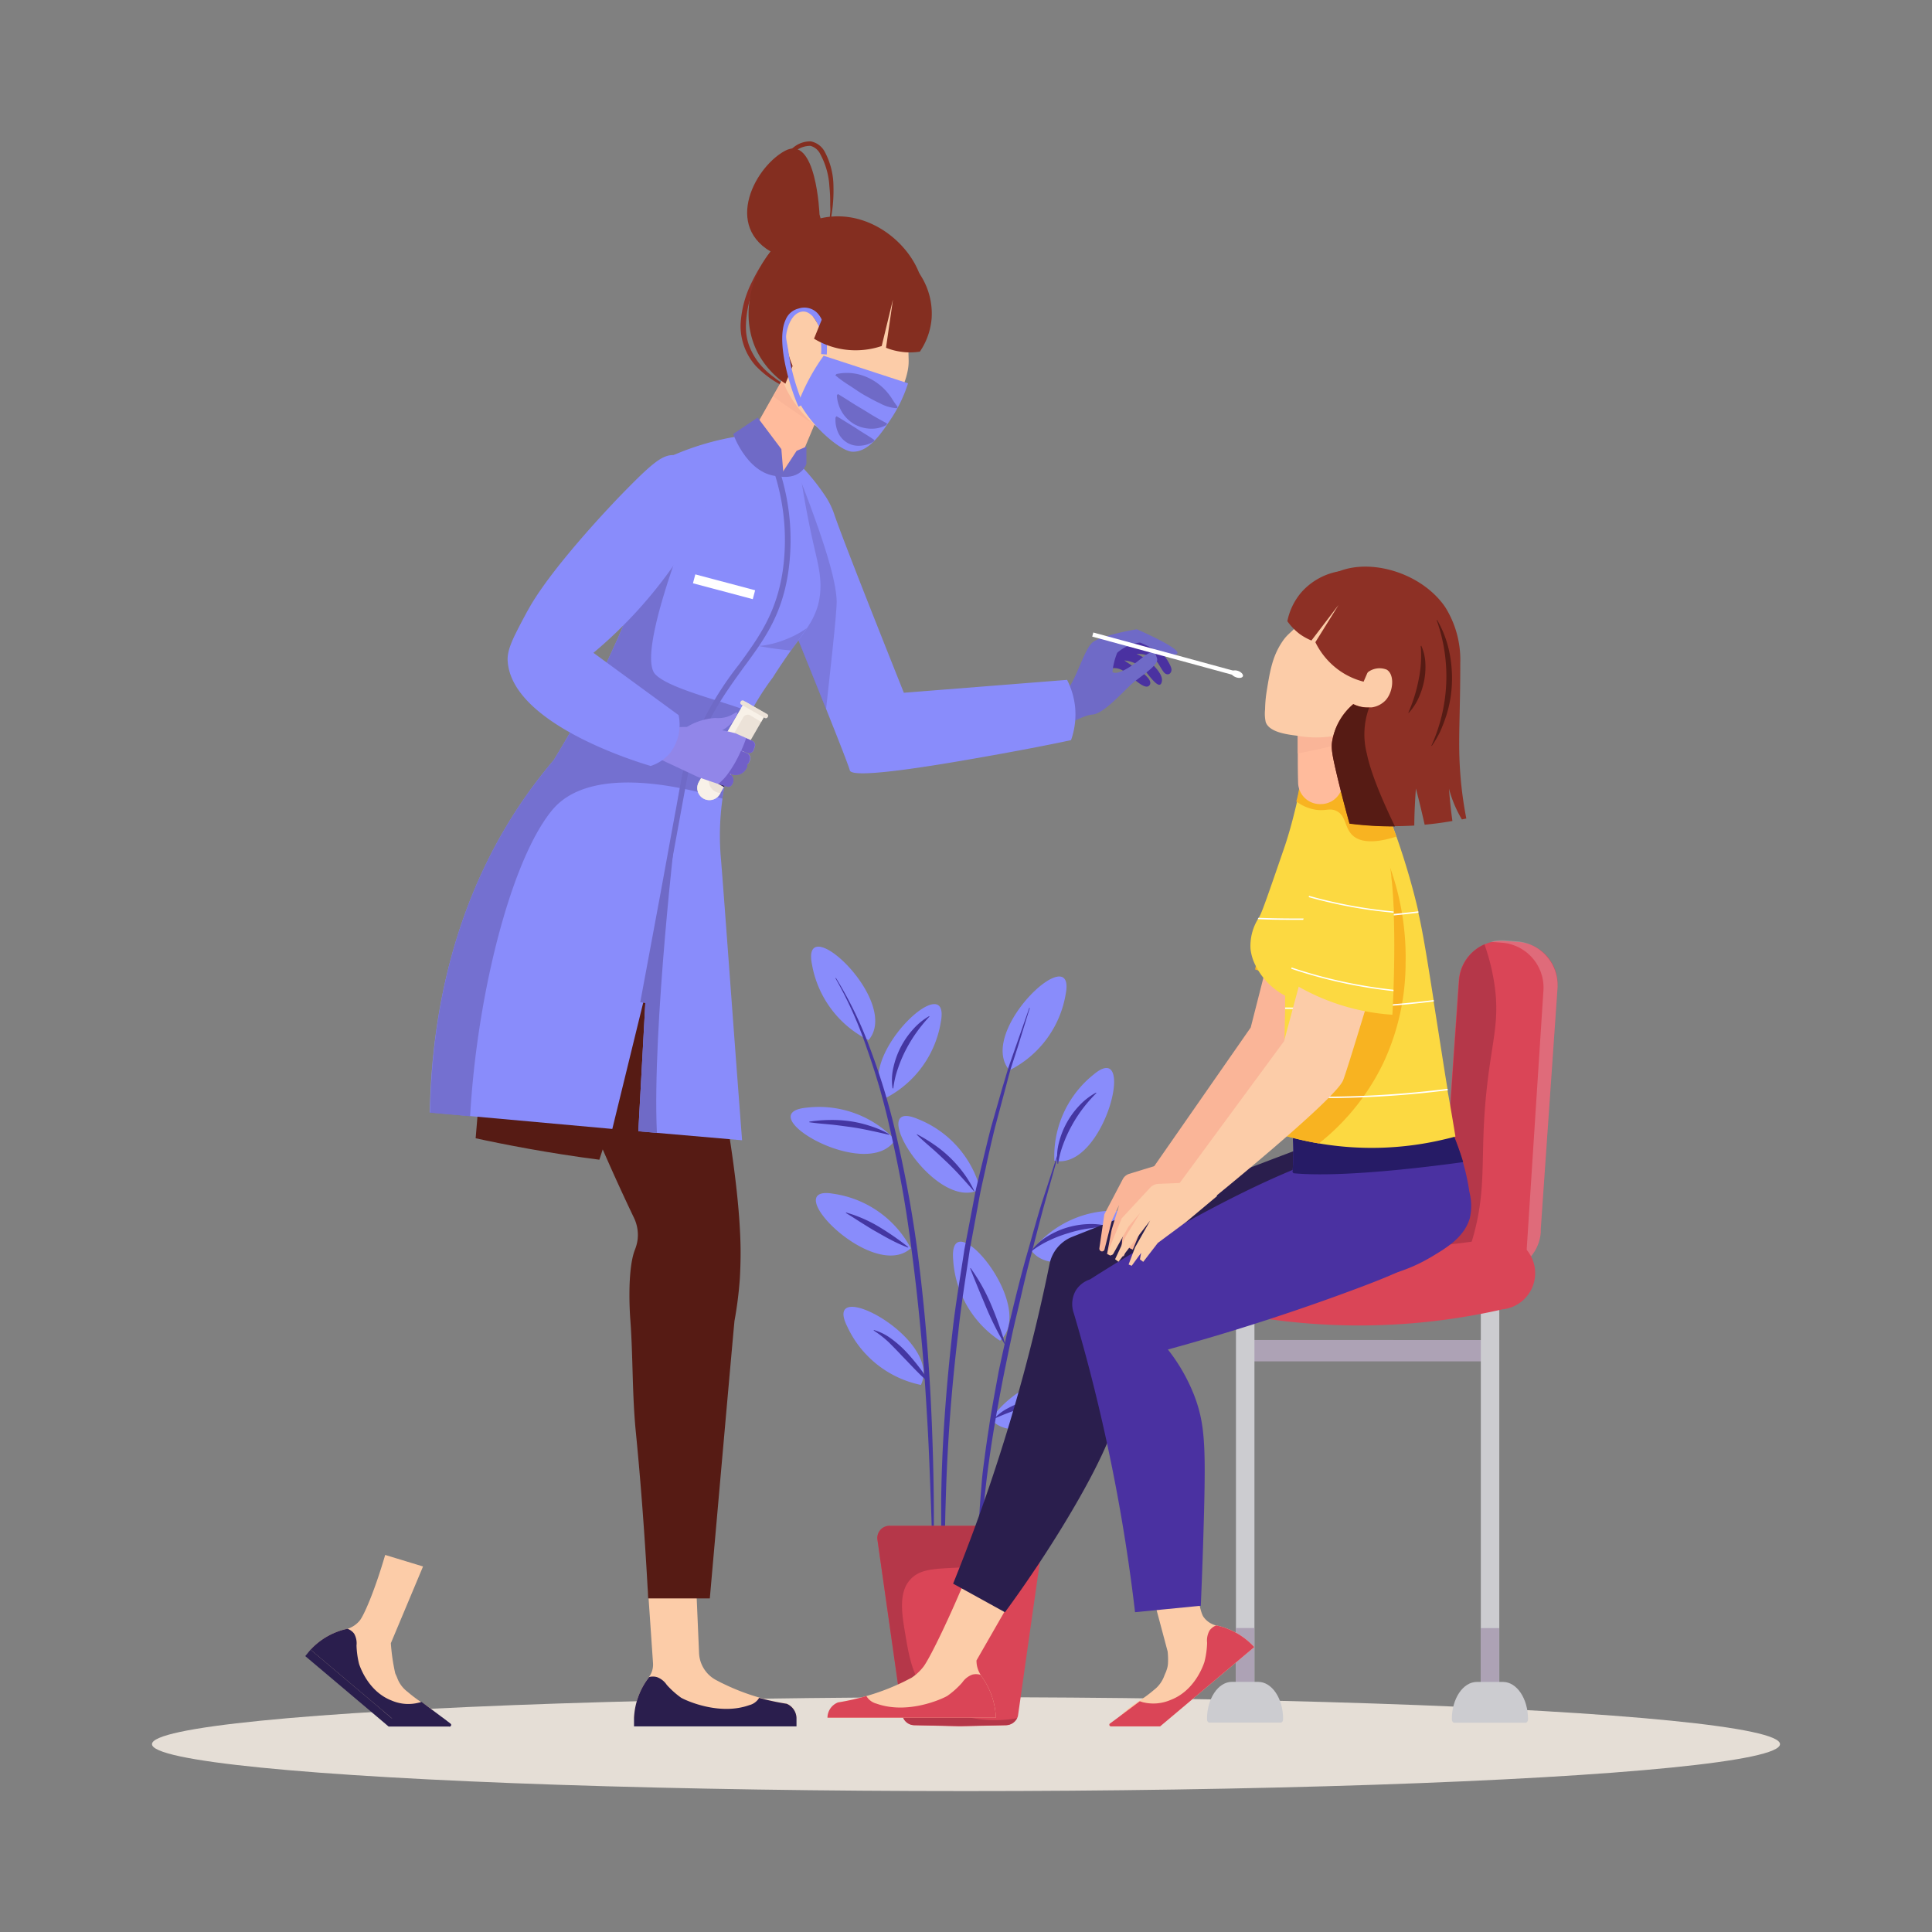 <svg xmlns="http://www.w3.org/2000/svg" data-name="Layer 1" viewBox="0 0 300 300" width="550"
    height="550">
    <rect x="0" y="0" width="300" height="300" fill="#808080" stroke="none"/>
    <defs>
        <clipPath id="a">
            <path fill="none"
                d="M131.34 104.88c-6.81 5.15-19.61-.3-28.59-12.18S92 67 98.83 61.87s19.62.3 28.6 12.18 10.73 25.68 3.91 30.83Z" />
        </clipPath>
        <clipPath id="b">
            <path fill="none"
                d="M75.75 260.7c-16.5-12.72-23.58-31.3-26.51-39-2.81-7.37-9.51-25.58-6.19-47.73 5.35-35.71 35.17-71.43 56.57-68.06 15.14 2.38 18.83 23.22 38 23.86 1.53.05 13.54.3 18.56-7.07 5.75-8.45-3.58-18.27.88-30.94 3.87-11 15.29-16.12 16.8-16.79 21.64-9.74 53.2 10.27 69.82 30.05 23.55 28 22.54 62 22.1 76.9-.52 17.75-1.21 40.87-16.79 60.11-19.67 24.27-50.27 26.58-96.35 30-34.03 2.62-56.99 3.97-76.89-11.33Z" />
        </clipPath>
        <clipPath id="c">
            <path fill="none" d="M128.49 266.72h26.15v1.35h-26.15z"
                transform="rotate(180 141.565 267.395)" />
        </clipPath>
        <clipPath id="d">
            <path fill="none"
                d="m172.31 267.6 1.07-.79a.21.21 0 0 1 .15-.05h8.17l13.06-11 .85 1-11.87 10-1.56 1.31h-9.71a.26.26 0 0 1-.16-.47Z" />
        </clipPath>
        <clipPath id="e">
            <path fill="none"
                d="M104.43 130c0 .37-.07.75-.11 1.12-.35 3.79-.8 7.23-1.26 10.26-.51 3.37-1 6.23-1.49 8.52-.71 3.59-1.51 6.93-2.44 10.4-1.44 5.36-3.21 11-5.54 18.2-.17.52-.34 1.06-.52 1.6-.73 2.28-1.53 4.72-2.38 7.35-1.15 3.57-3.23 10-5.54 16.33a303.57 303.57 0 0 1-21.93 46.85l-6.79-2.8c2.56-10.67 4-19 4.78-24.89.64-4.63 1.31-10.4 4.48-17.44 1.77-3.94 2.48-4.17 4.14-7.46 3.21-6.38 3.27-11.34 4-21.27.19-2.47.43-5.24.76-8.42.22-2.09.51-4.82.87-8.09.3-2.7.65-5.77 1-9.14a24.47 24.47 0 0 1-1.41-11.84c.62-4.54 2.68-9.59 5.32-11.25a17.51 17.51 0 0 1 5.17-2h.21c3.63-.66 9 1 10.61 1.48 3.79 1.08 6.56 1.98 8.07 2.49Z" />
        </clipPath>
    </defs>
    <g data-name="background 1" fill="#000000" class="color000 svgShape">
        <ellipse cx="150" cy="270.83" fill="#e5ded6" rx="126.4" ry="7.29"
            class="colore5ded6 svgShape" />
        <path fill="#898cfb"
            d="M163.72 180.23a16.23 16.23 0 0 1 6.05-13.34c6.91-5.89 1.72 14.97-6.05 13.34ZM160.19 194.25a16.23 16.23 0 0 1 13.23-6.25c9.05 0-8.36 12.52-13.23 6.25ZM155.29 208.19a16.22 16.22 0 0 1-7.29-12.72c-.66-9.03 13.17 7.38 7.29 12.72ZM153.87 220.37a16.2 16.2 0 0 1 12.94-6.85c9.04-.4-7.81 12.89-12.94 6.85ZM143 215.05a16.19 16.19 0 0 1-11.46-9.11c-4.03-8.13 14.89 1.97 11.46 9.11ZM152.22 184.66a16.21 16.21 0 0 0-9.75-10.92c-8.34-3.52 2.82 14.8 9.75 10.92ZM139 177a16.23 16.23 0 0 0-13.77-5c-9.04.86 9.47 11.7 13.77 5ZM137.47 170.53a16.23 16.23 0 0 0 8.62-11.83c1.68-8.9-13.88 5.88-8.62 11.83ZM141.43 193.83a16.2 16.2 0 0 0-12-8.46c-8.87-1.57 6.11 13.79 12 8.46ZM134.87 161.51a16.25 16.25 0 0 1-8.78-11.72c-1.8-8.87 13.91 5.69 8.78 11.72ZM156.75 166.19a16.22 16.22 0 0 0 8.72-11.77c1.76-8.88-13.92 5.77-8.72 11.77Z"
            class="color898cfb svgShape" />
        <path fill="#4436a2"
            d="M144.79 244.69c0-4-.11-7.92-.26-11.87s-.29-7.91-.52-11.86-.47-7.89-.82-11.83-.75-7.87-1.23-11.79-1-7.83-1.67-11.72-1.5-7.74-2.38-11.59a106.73 106.73 0 0 0-3.34-11.34 61.36 61.36 0 0 0-4.84-10.79l.07-.05a60.59 60.59 0 0 1 5.2 10.68 104.16 104.16 0 0 1 3.58 11.33 186.92 186.92 0 0 1 4.25 23.38c.94 7.87 1.54 15.77 1.86 23.69s.43 15.84.19 23.76ZM147.3 258.62c-.49-4.29-.77-8.6-1-12.92q-.1-3.24-.15-6.48v-6.48c.11-8.65.77-17.29 1.74-25.88.47-4.3 1.22-8.56 1.86-12.84l1.22-6.37c.21-1.06.39-2.13.62-3.19l.76-3.15c.52-2.1 1-4.21 1.55-6.3l1.78-6.23c.32-1 .61-2.08.94-3.1l1.07-3.06 2.14-6.12h.08l-1.91 6.2-1 3.08c-.31 1-.57 2.08-.85 3.12l-1.67 6.25c-.51 2.1-1 4.21-1.44 6.31l-.7 3.15c-.22 1.06-.4 2.12-.6 3.18l-1.17 6.36c-.62 4.27-1.34 8.52-1.78 12.81q-1.56 12.85-1.93 25.8a239.77 239.77 0 0 0 .52 25.85ZM152.72 248.46c-1.22-5.87-.81-11.93-.31-17.85.1-1.49.31-3 .5-4.45s.41-2.95.64-4.43c.43-2.95 1-5.88 1.53-8.81 1.25-5.83 2.58-11.64 4.16-17.38.83-2.86 1.6-5.73 2.47-8.58l2.77-8.49h.08l-2.4 8.58c-.79 2.87-1.5 5.75-2.26 8.63s-1.38 5.78-2.08 8.67-1.27 5.8-1.87 8.71c-1.16 5.83-2.17 11.69-2.86 17.59-.33 3-.61 5.92-.7 8.89a42.39 42.39 0 0 0 .41 8.87Z"
            class="color4436a2 svgShape" />
        <path fill="#da4557"
            d="m161.92 239.06-.43 3v.33l-.27 1.91-.6 4.21-1.3 9.12-.57 4.05-.66 4.61a1.56 1.56 0 0 1-.16.53 2 2 0 0 1-1.75 1.08l-7.08.15-7.08-.15a1.92 1.92 0 0 1-1.91-1.61l-3.87-27.25a1.9 1.9 0 0 1 2-2.09H160a1.89 1.89 0 0 1 1.92 2.11Z"
            class="colorda4557 svgShape" />
        <path fill="#b53749"
            d="m161.92 239.06-.43 3v.33c-5 .59-9.13.88-12.16 1-4.12.21-6.28.18-7.84 1.73-2 2-1.48 5.33-.92 8.62.67 4 1.28 7.59 4.61 10.35 5 4.12 11.8 2.89 12.75 2.7a2 2 0 0 1-1.75 1.08l-7.08.15-7.08-.15a1.92 1.92 0 0 1-1.91-1.61l-3.87-27.25a1.9 1.9 0 0 1 2-2.09H160a1.89 1.89 0 0 1 1.92 2.14Z"
            class="colorb53749 svgShape" />
        <path fill="#4436a2"
            d="M144.27 214.72c-1.59-1.36-2.89-2.84-4.26-4.23-.66-.72-1.35-1.4-2-2.06a16.62 16.62 0 0 0-2.33-1.82v-.09a8.4 8.4 0 0 1 2.71 1.35 16.74 16.74 0 0 1 2.28 2 32 32 0 0 1 3.7 4.8ZM154.51 220.14a7.72 7.72 0 0 1 2-1.47 12.16 12.16 0 0 1 2.23-.95 10.71 10.71 0 0 1 4.82-.47v.09a45.44 45.44 0 0 0-4.58 1.22 36.88 36.88 0 0 0-4.43 1.66ZM160.16 194.22a8.34 8.34 0 0 1 2.45-2.21 12.79 12.79 0 0 1 3-1.37 13.26 13.26 0 0 1 3.25-.56 10.35 10.35 0 0 1 3.27.34v.09a22.46 22.46 0 0 0-3.17.26 19.25 19.25 0 0 0-3.09.72 19.7 19.7 0 0 0-3 1.15 15 15 0 0 0-2.71 1.65ZM151.26 185c-.72-.83-1.41-1.6-2.11-2.37s-1.41-1.5-2.15-2.2-1.48-1.41-2.26-2.09-1.58-1.36-2.37-2.14v-.08a23.57 23.57 0 0 1 2.73 1.65 19.06 19.06 0 0 1 4.57 4.45 15.81 15.81 0 0 1 1.63 2.75ZM138 176.2c-1.07-.25-2.09-.48-3.1-.69s-2-.4-3-.53-2-.28-3.06-.38-2.07-.17-3.17-.34v-.09a22.48 22.48 0 0 1 3.18-.26 20 20 0 0 1 3.19.2 18.28 18.28 0 0 1 3.11.74 14.92 14.92 0 0 1 2.93 1.27ZM138.6 169a8.53 8.53 0 0 1 .14-3.3 13 13 0 0 1 3-5.82 10 10 0 0 1 2.53-2.09l.06.06a23.66 23.66 0 0 0-2 2.44 22.08 22.08 0 0 0-1.66 2.71 20.8 20.8 0 0 0-1.24 2.92 14.3 14.3 0 0 0-.72 3.09ZM164.21 180.7a8.53 8.53 0 0 1 .23-3.3 12.66 12.66 0 0 1 1.21-3.07 13.1 13.1 0 0 1 1.95-2.66 10.16 10.16 0 0 1 2.58-2l.07.06a22.59 22.59 0 0 0-2.1 2.39 21.38 21.38 0 0 0-1.73 2.67 20.24 20.24 0 0 0-1.32 2.88 14.76 14.76 0 0 0-.8 3.07ZM141 193.72a22.24 22.24 0 0 1-2.57-1.15c-.82-.41-1.6-.88-2.39-1.32s-1.55-.93-2.32-1.41-1.54-1-2.36-1.48v-.09a21.4 21.4 0 0 1 5.1 2.21 43.88 43.88 0 0 1 4.58 3.17ZM156 208.72a45.67 45.67 0 0 1-2.91-5.81c-.41-1-.84-2-1.23-2.95s-.82-2-1.21-3l.07-.05a29.29 29.29 0 0 1 3.18 5.68 55.32 55.32 0 0 1 2.19 6.14Z"
            class="color4436a2 svgShape" />
    </g>
    <g data-name="woman and doctor" fill="#000000" class="color000 svgShape">
        <path fill="#ada2b5"
            d="M231.53 208.08v3.31h-39.19c-.19 0-.34-.1-.34-.21v-2.9c0-.11.15-.21.34-.21Z"
            class="colorada2b5 svgShape" />
        <path fill="#ccccd0"
            d="M194.79 200.64v65.14c0 .31-.12.55-.26.55h-2.35c-.15 0-.26-.24-.26-.55v-65.14c0-.3.11-.55.26-.55h2.35c.14 0 .26.25.26.55ZM232.81 200.65v65.15c0 .3-.12.54-.26.54h-2.35c-.15 0-.26-.24-.26-.55v-65.14c0-.3.11-.55.26-.55h2.35c.14 0 .26.25.26.55Z"
            class="colorccccd0 svgShape" />
        <path fill="#ada2b5" d="M191.9 252.8h2.87v10.21h-2.87zM229.92 252.81h2.87v10.21h-2.87z"
            class="colorada2b5 svgShape" />
        <path fill="#ccccd0"
            d="M195.37 261.16h-4.08c-2.13 0-3.87 2.59-3.87 5.78 0 .3.16.55.37.55h11.09c.2 0 .36-.24.36-.55.01-3.19-1.73-5.78-3.87-5.78ZM233.39 261.17h-4.07c-2.14 0-3.88 2.59-3.88 5.78 0 .3.16.55.37.55h11.09c.2 0 .37-.24.37-.55 0-3.19-1.74-5.78-3.88-5.78Z"
            class="colorccccd0 svgShape" />
        <path fill="#da4557"
            d="M241.86 153.09v.22l-2.61 37.54v.47a6.61 6.61 0 0 1-7 6.13l-2.25-.15a6.41 6.41 0 0 1-2.79-.84 6.57 6.57 0 0 1-3.34-6.21l2.64-38a6.59 6.59 0 0 1 4-5.6 7.18 7.18 0 0 1 .92-.33 6.79 6.79 0 0 1 2.17-.2l2.12.14a6.6 6.6 0 0 1 6.14 6.83Z"
            class="colorda4557 svgShape" />
        <path fill="#b53749"
            d="M230.51 146.64a33.46 33.46 0 0 1 1.45 5.61c1 5.94-.18 8.86-1 15.95-1.45 12.14.43 16.56-3.09 26.63-.25.71-.47 1.28-.6 1.63a6.57 6.57 0 0 1-3.34-6.21l2.64-38a6.59 6.59 0 0 1 3.94-5.61Z"
            class="colorb53749 svgShape" />
        <path fill="#f3f2f6"
            d="M241.86 153.09v.22l-2.61 37.54v.47a6.55 6.55 0 0 1-2.36 4.61 6.56 6.56 0 0 0 .11-.93l2.65-41a7 7 0 0 0-6.13-7.59l-2-.16a6 6 0 0 1 2.17-.22l2.12.16a6.88 6.88 0 0 1 6.05 6.9Z"
            opacity=".22" class="colorf3f2f6 svgShape" />
        <path fill="#fccca8"
            d="M128.49 266.72h26.15a11.57 11.57 0 0 0-1.35-5 11.38 11.38 0 0 0-1-1.58v-.06a4 4 0 0 1-.66-2.25l5.27-9.18-7.14-3.06c-2.95 7-5.48 12-6.32 13.15a7.61 7.61 0 0 1-1.91 1.79l-.88.45c-.26.14-.54.27-.82.4a35.28 35.28 0 0 1-9.72 2.94Z"
            class="colorfccca8 svgShape" />
        <path fill="#da4557"
            d="M128.49 266.72h26.15a11.57 11.57 0 00-1.35-5 11.38 11.38 0 00-1-1.58v-.06a2.39 2.39 0 00-1.3-.05 3.28 3.28 0 00-1.58 1.24 13.35 13.35 0 01-2.31 2.07c-.88.51-6.18 2.91-11 1.2a2.57 2.57 0 01-1.57-1.18 36.66 36.66 0 01-4.43 1 2.56 2.56 0 00-1.61 2.36zM233.2 192.09h-.07a129.21 129.21 0 01-22 1.93h-.18a128.3 128.3 0 01-22.21-1.94h-.07a5.64 5.64 0 000 11.22 101.44 101.44 0 0022.14 2.52h.18a100.65 100.65 0 0022.33-2.51 5.64 5.64 0 000-11.22z"
            class="colorda4557 svgShape" />
        <path fill="#2a1e4d"
            d="M205.8 176.89q-10.63 4-21.42 8.16-9 3.48-17.87 7a5.76 5.76 0 0 0-3.53 4.2c-1.13 5.57-2.49 11.37-4.11 17.36a284.82 284.82 0 0 1-10.87 32.3l8.05 4.44c3.85-5.25 6.81-9.84 8.91-13.27 7.81-12.77 8.83-17.82 9.18-20.41a33.41 33.41 0 0 0 0-9.18c1.49-.42 3.65-1 6.25-1.8 3.76-1.1 8.8-2.6 13.9-4.19 19.94-6.23 21.11-6.79 21.68-8.29 1.9-4.94-5.43-12.21-10.17-16.32Z"
            class="color2a1e4d svgShape" />
        <path fill="#fab598"
            d="m182.38 180.11 1.18 1.51.23.3-3.33 4.86-3.2 4-1.36 3.26-.55-.25v-.94l-.85 2.21-.5-.06.28-2.7 1.17-4.42-3 7.1-.55-.26.69-3.63a2.81 2.81 0 0 1 .08-.31l1.11-3.67-1.14 2.43-1.13 4.46a.4.4 0 0 1-.56.28.44.44 0 0 1-.24-.46l.77-5.26 2.84-5.41a1.72 1.72 0 0 1 1-.87l4.76-1.46 1.2-.37.43-.13Z"
            class="colorfab598 svgShape" />
        <path fill="#fab598"
            d="m201.21 132.08-7 27.47-15.44 22.19 4.21 2.31s18.52-15.79 19.56-18.69 8.31-28.75 8.31-28.75Z"
            class="colorfab598 svgShape" />
        <path fill="#f8b321"
            d="M200 132.53a128.08 128.08 0 0 0-5.11 18l14.67 5.11a82.93 82.93 0 0 0 3.62-21.12c0-2.25 0-5-1.86-7.07-1.51-1.72-4.1-2.84-6.31-2.16-2.41.71-3.59 3.25-5.01 7.24Z"
            class="colorf8b321 svgShape" />
        <path fill="#fccca8"
            d="M172.47 268.07h7.67l1.56-1.31 13.06-11a11.06 11.06 0 0 0-4.11-2.83 10.06 10.06 0 0 0-1.75-.53h-.07a3.42 3.42 0 0 1-1.9-1.26c-.66-.79-1.4-5.06-1.53-11l-8.17 1 4.08 15.3a11.51 11.51 0 0 1 .06 1.69 3.57 3.57 0 0 1-.25 1.27c0 .1-.18.42-.34.85a4.86 4.86 0 0 1-1.63 2.19 20.62 20.62 0 0 1-2.13 1.59 18 18 0 0 0-4.55 4.04Z"
            class="colorfccca8 svgShape" />
        <path fill="#da4557"
            d="M172.47 268.07h7.67l1.56-1.31 13.06-11a11.06 11.06 0 0 0-4.11-2.83 10.06 10.06 0 0 0-1.75-.53h-.07a2.39 2.39 0 0 0-1 .77 3.12 3.12 0 0 0-.39 1.91 13.45 13.45 0 0 1-.42 3c-.22.66-1.57 4.49-5.26 5.89a6.75 6.75 0 0 1-4.38.33l-.39-.13-3.54 2.65-.07.05-1.07.79a.26.26 0 0 0 .16.41Z"
            class="colorda4557 svgShape" />
        <path fill="#4a31a1"
            d="M214 177.91c-13.23.83-41 18.35-44.73 20.75a4.13 4.13 0 0 0-2.2 1.69 4.26 4.26 0 0 0-.33 3.57 274.89 274.89 0 0 1 4.41 16.84 276.3 276.3 0 0 1 5.1 29.58l10.21-1c.19-4.37.37-9.33.51-14.79.24-10 .12-13.57-1.53-17.86a28 28 0 0 0-4.09-7.14 338.94 338.94 0 0 0 28.57-9.18c9.29-3.44 14.07-5.69 15.3-10.2a10.45 10.45 0 0 0-3.06-10.2c-2.85-2.4-6.57-2.16-8.16-2.06Z"
            class="color4a31a1 svgShape" />
        <path fill="#4a31a1"
            d="M228.24 189.13c-.87 3-3.59 4.62-6.12 6.12a25.1 25.1 0 0 1-8.16 3.06l-13.11-16.13-.15-.19a33.35 33.35 0 0 0-1.7-13.87l18.54-3.78 3.52-.71.12.38c.46 1.51 1.2 3.79 2.22 6.52 1.44 3.81 2.79 6.66 3.76 9.92a33.23 33.23 0 0 1 1 4.6 8.7 8.7 0 0 1 .08 4.08Z"
            class="color4a31a1 svgShape" />
        <path fill="#261b66"
            d="M227.2 180.45c-5.69.79-19 2.43-26.35 1.73l-.15-.19a33.35 33.35 0 0 0-1.7-13.87l18.54-3.78 3.64-.33c.46 1.51 1.2 3.79 2.22 6.52 1.48 3.81 2.83 6.66 3.8 9.92Z"
            class="color261b66 svgShape" />
        <path fill="#fcd941"
            d="M226 176.48c-.5.14-1 .27-1.57.4a48.68 48.68 0 0 1-19.61.67 47.91 47.91 0 0 1-5.66-1.31l.12-5.82v-.2l.27-13.56V154.61A10.65 10.65 0 0 1 195 150a7.46 7.46 0 0 1-.82-2.65 8 8 0 0 1 1.14-4.61l.12-.2.17-.31c.39-.67 1.49-3.85 3.68-10.22.3-.85.62-1.85.95-3l.06-.21c.33-1.15.66-2.44 1-3.87.21-1 .41-2 .59-3 .09-.07.26-.21.51-.39a8.89 8.89 0 0 1 6-1.64 8.61 8.61 0 0 1 1.41.26 9.12 9.12 0 0 1 4.3 2.73c.61 1.42 1.16 2.79 1.66 4.1.15.4.3.8.45 1.18 0 .07 0 .14.07.2a112.634 112.634 0 0 1 3.41 10.94c.2.79.38 1.53.55 2.26v.2c.74 3.28 1.27 6.61 2.37 13.57v.2c.48 3 1.06 6.75 1.8 11.43.12.74.24 1.47.35 2.16v.2c.55 2.99.95 5.46 1.23 7.15Z"
            class="colorfcd941 svgShape" />
        <path fill="#f8b321"
            d="M218.26 149.59a36.58 36.58 0 0 1-3.46 15.47 35.57 35.57 0 0 1-10 12.49 47.91 47.91 0 0 1-5.66-1.31l.12-6c1.2-3.25 16.53-35.72 16.53-35.72a41.57 41.57 0 0 1 2.47 15.07Z"
            class="colorf8b321 svgShape" />
        <path fill="#ffffff"
            d="M220.25 141.73a151 151 0 0 1-16.63 1.1h-2.33c-2.15 0-4.17 0-6-.11l.12-.2c2.47.09 5.25.13 8.23.09a155.39 155.39 0 0 0 16.59-1.1c-.01.09.01.16.02.22ZM222.65 155.5a152.84 152.84 0 0 1-17.19 1.16h-5.91v-.21c1.85 0 3.83.05 5.91 0a154.58 154.58 0 0 0 17.16-1.16ZM224.83 169.29a152.9 152.9 0 0 1-17.53 1.21h-2.33c-2 0-3.93 0-5.69-.1v-.2c2.42.08 5.12.11 8 .08a154.71 154.71 0 0 0 17.5-1.21Z"
            class="colorfff svgShape" />
        <path fill="#fccca8"
            d="m187.92 183.53.88 1.83.18.37-4.78 4-4.41 3.27-2.27 2.94-.51-.39.18-1-1.46 2-.48-.2 1-2.66 2.35-4.16-4.93 6.4-.52-.4 1.63-3.49c.05-.1.1-.2.16-.3l2.11-3.41-1.83 2.16-2.34 4.18a.45.45 0 0 1-.67.14.45.45 0 0 1-.14-.53l2.12-5.11 4.39-4.73a1.86 1.86 0 0 1 1.32-.61l5.46-.23h1.86Z"
            class="colorfccca8 svgShape" />
        <path fill="#fccca8"
            d="M216.37 141.06a6.24 6.24 0 0 1-.26 2.11c-1.08 3.63-2.56 8.56-3.94 13.07-1.66 5.45-3.15 10.3-3.6 11.48-1.14 3-21.54 19.46-21.54 19.46l-4.64-2.41 17-23.1 2.38-8.86 5.29-19.73 5.56 2.46a6.3 6.3 0 0 1 3.75 5.47Z"
            class="colorfccca8 svgShape" />
        <path fill="#fcd941"
            d="M216.38 153.69v.21c-.06 1.49-.12 2.74-.17 3.67a34 34 0 0 1-16.15-5.32l.45-1.82a1.46 1.46 0 0 1 .05-.2q.93-3.79 1.85-7.59c.28-1.11.55-2.22.82-3.33 0-.07 0-.13.05-.2l1-3.92a7 7 0 0 1 4.95-5.15l.28-.07a5.57 5.57 0 0 1 3.88.2c2.07 1.12 2.47 4.09 2.66 5.93 0 .32.07.65.1 1 .13 1.44.22 2.94.28 4.45v.63c.14 4.15.06 8.33-.05 11.51Z"
            class="colorfcd941 svgShape" />
        <path fill="#ffffff"
            d="M216.4 141.73a73.06 73.06 0 0 1-13.17-2.42c0-.07 0-.13.05-.2a73.22 73.22 0 0 0 13.11 2.42c0 .06.01.13.01.2ZM216.38 153.69v.21a74.89 74.89 0 0 1-15.87-3.47 1.46 1.46 0 0 1 .05-.2 74.56 74.56 0 0 0 15.82 3.46Z"
            class="colorfff svgShape" />
        <path fill="#f8b321"
            d="M216.82 129.91c-4 1.27-5.84.65-6.74-.15-1.36-1.21-1-3.18-2.66-3.88-1.07-.46-1.72.17-3.47-.21a6.88 6.88 0 0 1-2.66-1.22c.09-.32.17-.65.25-1 .12-.55.21-1.07.28-1.57.09-.07.26-.21.51-.39a23.88 23.88 0 0 1 7.44-1.38 9.12 9.12 0 0 1 4.3 2.73c.61 1.42 1.16 2.79 1.66 4.1.15.4.3.8.45 1.18 0 .07 0 .14.07.2.2.55.39 1.07.57 1.59Z"
            class="colorf8b321 svgShape" />
        <path fill="#ffbb9c"
            d="M201.52 113v4c0 1.51 0 3 .05 4.51a3.4 3.4 0 0 0 3.29 3.35h.14a3.39 3.39 0 0 0 3.46-3.83l-.72-5.4c-.14-1-.27-2.08-.41-3.11Z"
            class="colorffbb9c svgShape" />
        <path fill="#fab598" d="M201.52 113v4c1.05-.2 3.62-.71 6.15-1.37-.13-1-.25-1.95-.38-2.92Z"
            class="colorfab598 svgShape" />
        <path fill="#fccca8"
            d="M205.23 92a39.29 39.29 0 0 1-2.54 3.67c-2.09 2.7-2.6 2.45-3.69 4.14-1.46 2.25-1.83 4.55-2.32 7.59a19.38 19.38 0 0 0-.24 2.76 6 6 0 0 0 .11 2c.58 1.51 3.11 1.86 4.83 2.08a16.76 16.76 0 0 0 7.82-.44c5.92-2.06 12.38-9.72 9.7-15.85-1.81-4.23-7.46-6.81-13.67-5.95Z"
            class="colorfccca8 svgShape" />
        <path fill="#8d3025"
            d="M227 127.24a18.68 18.68 0 0 1-2-4.76s.16 2.41.53 5c-1.35.24-2.79.44-4.31.58-.34-1.52-.82-3.57-1.36-5.62 0 0-.24 3.11-.25 5.75-1 .06-2 .09-3 .1a54.7 54.7 0 0 1-7.06-.43c-.83-3-1.46-5.46-1.9-7.31-.82-3.47-1-4.48-.75-5.69a9.63 9.63 0 0 1 3.24-5.54 5 5 0 0 0 2.46.52h.41a3.65 3.65 0 0 0 2.18-1.14c1.21-1.38 1.37-4 .13-4.72a3 3 0 0 0-3.11.56c-.31-1.3-.79-3.18-1.48-5.4-1.25-4-1.57-4.38-1.84-4.61-1.93-1.68-5.06.07-5.57-.66s1-3.18 3.47-4.61c5-2.89 13.55-.68 17.48 4.81l.19.28a15.41 15.41 0 0 1 2.29 8.58c0 7-.24 10.64-.14 14.41a59.43 59.43 0 0 0 1.08 9.76Z"
            class="color8d3025 svgShape" />
        <path fill="#8d3025"
            d="m214.9 98.53-3.16 7.32a11.33 11.33 0 0 1-3.7-1.69 11.66 11.66 0 0 1-3.79-4.44l3.6-5.78-4.21 5.52a9.17 9.17 0 0 1-1.81-1 9 9 0 0 1-1.93-2 9.86 9.86 0 0 1 2.17-4.48 10.13 10.13 0 0 1 6.12-3.31 12.69 12.69 0 0 1 3.57 2.79 13.06 13.06 0 0 1 3.14 7.07Z"
            class="color8d3025 svgShape" />
        <path fill="#561b14"
            d="M223.15 96.26A16.54 16.54 0 0 1 225 101a20.09 20.09 0 0 1 .45 5.13 19 19 0 0 1-.9 5.08 25.6 25.6 0 0 1-.92 2.39 18 18 0 0 1-1.29 2.21h-.08a26.08 26.08 0 0 0 .83-19.51ZM220.7 100.28a7.35 7.35 0 0 1 .63 2.71 11.1 11.1 0 0 1-.2 2.76 12 12 0 0 1-.85 2.62 8.56 8.56 0 0 1-1.52 2.31h-.08a23.87 23.87 0 0 0 1.59-5.07 18.08 18.08 0 0 0 .34-5.29ZM216.61 128.33a54.7 54.7 0 0 1-7.06-.43c-.83-3-1.46-5.46-1.9-7.31-.82-3.47-1-4.48-.75-5.69a9.63 9.63 0 0 1 3.24-5.54 5 5 0 0 0 2.46.52 12 12 0 0 0-.37 7.1c.7 3.41 2.77 8.02 4.38 11.35Z"
            class="color561b14 svgShape" />
        <path fill="#4a31a1"
            d="M171.36 104.29a2.67 2.67 0 0 1 2.9-.22c1.48.89 3.49 3.26 4.23 2.34s-1.91-2.52-1.91-2.52l-2-1.33a4.8 4.8 0 0 1 3.33 1.72c1.29 1.66 2.29 2.78 2.51 1.49s-2-3.15-2.56-3.5a9.9 9.9 0 0 0-1.38-.72 5.22 5.22 0 0 1 2.64.58c.72.61 1.34 2.13 1.79 2.44s.93.08 1-.52-1.2-2.58-2.23-3.5-3.71-1.66-4.65-1.09-4.28 2.98-3.67 4.83Z"
            class="color4a31a1 svgShape" />
        <path fill="#6f6ac7"
            d="M164.6 113.21s3.33-2.13 5.07-2.26 4.8-3.65 6.15-4.82 4.17-2.88 3.85-3.87-.38-1.69-2.6.1-3.73 2.4-4.33 2a10.85 10.85 0 0 1 .74-3 6.65 6.65 0 0 1 3.5-1.58c.6.08 4.38 2.44 5.7 1.8s-6.16-3.87-6.16-3.87-5.58.92-6.93 2.09-2.82 6.88-4.22 7.47-5.65 2.63-5.65 2.63Z"
            class="color6f6ac7 svgShape" />
        <path fill="#ffffff" d="M180.78 89.82h.66v23.66h-.66z"
            transform="rotate(-74.75 181.1 101.655)" class="colorfff svgShape" />
        <path fill="#ffffff"
            d="M193 105c-.09.27-.57.35-1.07.17s-.83-.54-.73-.81.58-.35 1.08-.17.81.58.72.81Z"
            class="colorfff svgShape" />
        <path fill="#898cfb"
            d="M166.31 114.93c-4.16.89-10 2-16.94 3.19-8.51 1.46-17.1 2.64-17.41 1.51-.2-.76-1.73-4.65-3.66-9.49-3.8-9.52-9.17-22.68-9.17-22.68l3.63-16.69a32.88 32.88 0 0 1 5.6 6.57 12.64 12.64 0 0 1 1.15 2.42c1.43 4.3 10.84 27.81 10.84 27.81l25.35-2a12.21 12.21 0 0 1 1.23 4.09 12 12 0 0 1-.62 5.27Z"
            class="color898cfb svgShape" />
        <path fill="#6f6ac7"
            d="M129.92 93.46c0 .83-.19 3.06-.65 7.5-.32 3-.69 6.36-1 9.18-3.8-9.52-9.17-22.68-9.17-22.68l3.63-16.69c1.62 3.8 2.83 7 3.68 9.4 3.32 9.18 3.48 12.03 3.51 13.29Z"
            opacity=".55" class="color6f6ac7 svgShape" />
        <path fill="#fccca8"
            d="M69.72 268.07h-7.4l-1.5-1.27-12.6-10.64a10.88 10.88 0 0 1 4-2.73 10.34 10.34 0 0 1 1.7-.51h.06a4.14 4.14 0 0 0 1.83-1.22c.64-.7 2.36-4.62 4-10.25l5.88 1.79-5 11.92a30.94 30.94 0 0 0 .66 4.58c0 .1.18.41.34.83a4.68 4.68 0 0 0 1.58 2.12 22.22 22.22 0 0 0 2 1.53 17.62 17.62 0 0 1 4.45 3.85Z"
            class="colorfccca8 svgShape" />
        <path fill="#2a1e4d"
            d="M69.72 268.07h-7.4l-1.5-1.27-12.6-10.64a10.88 10.88 0 0 1 4-2.73 10.34 10.34 0 0 1 1.7-.51h.06a2.28 2.28 0 0 1 1 .74 3 3 0 0 1 .38 1.84 13.61 13.61 0 0 0 .4 2.89c.22.63 1.52 4.32 5.08 5.68a6.51 6.51 0 0 0 4.22.31c.13 0 .26-.08.38-.12l3.42 2.55.06.05 1 .77a.25.25 0 0 1-.2.44Z"
            class="color2a1e4d svgShape" />
        <path fill="#2a1e4d"
            d="m69.87 267.62-1-.77a.24.24 0 0 0-.14-.05h-7.91l-12.6-10.64-.82 1 11.45 9.67 1.5 1.27h9.37a.25.25 0 0 0 .15-.48Z"
            class="color2a1e4d svgShape" />
        <path fill="#fccca8"
            d="M123.68 266.77H98.45a11.24 11.24 0 0 1 1.31-4.77 10.25 10.25 0 0 1 1-1.52v-.06a3.25 3.25 0 0 0 .64-2.17l-.8-11.69 7.5-.33.45 10.48a5 5 0 0 0 2.59 4.14l.84.44.8.38a33.52 33.52 0 0 0 9.37 2.84 2.48 2.48 0 0 1 1.53 2.26Z"
            class="colorfccca8 svgShape" />
        <path fill="#2a1e4d"
            d="M123.68 266.77H98.45a11.24 11.24 0 0 1 1.31-4.77 10.25 10.25 0 0 1 1-1.52v-.06a2.3 2.3 0 0 1 1.25 0 3.11 3.11 0 0 1 1.52 1.2 13.59 13.59 0 0 0 2.23 2c.85.49 6 2.8 10.6 1.15a2.46 2.46 0 0 0 1.52-1.13 35.82 35.82 0 0 0 4.27.92 2.48 2.48 0 0 1 1.53 2.21ZM98.45 266.77h25.23v1.3H98.45z"
            class="color2a1e4d svgShape" />
        <path fill="#561b14"
            d="M115 194.58c0 2-.12 4-.12 4a60.76 60.76 0 0 1-.83 6.53s-.06.33-3.83 43.09h-9.57c-.59-11.2-1.33-19.88-1.92-25.85s-.42-11.78-.87-17.65c0 0-.57-7.41.75-10.69a6.76 6.76 0 0 0 .39-1.47 6.13 6.13 0 0 0-.54-3.4Q96 184 93.59 178.48c-.81-1.88-1.63-3.79-2.43-5.72-2.92-7-5.5-13.81-7.78-20.31a18.18 18.18 0 0 1-6.49-9.23c-2.19-7.61 1.47-15.5 5.53-18.55l.34-.24a13.94 13.94 0 0 1 21 5.31 12.74 12.74 0 0 1 .6 1.36 2.36 2.36 0 0 1 .12.28c.5 2.8 1 5.46 1.46 8 .1.5.2 1 .29 1.5.38 1.9.73 3.71 1.07 5.43 1.11 5.49 2.11 10.13 2.93 13.8-.04-.01 4.77 21.28 4.77 34.47Z"
            class="color561b14 svgShape" />
        <path fill="#561b14"
            d="M99.13 160.28c-1.44 5.36-3.21 11-5.54 18.2-.17.52-.34 1.06-.52 1.6-7.81-1-15-2.41-19.21-3.33.19-2.47.43-5.24.76-8.42.22-2.09.51-4.82.87-8.09Z"
            class="color561b14 svgShape" />
        <path fill="#898cfb"
            d="M127 94.05a12 12 0 0 1-1.55 3.27l-.13.21c-.21.32-.44.65-.68 1l-1.82 2.47c-.83 1.18-1.77 2.54-2.81 4.19a41.7 41.7 0 0 0-3.42 5.35c-.55 1-1.09 2.14-1.6 3.34a41 41 0 0 0-2.82 10.1v.17a41 41 0 0 0-.21 9.35c.6 7.43 1.7 23 3.27 43.56L102 175.91l-2.88-.25 1.17-21.46v-.2l-5.21 21.3-22.13-2-6.21-.55c.26-13.75 3.15-32.53 15.13-49.44 1.33-1.87 2.7-3.62 4.1-5.27 2.25-3.67 4.53-7.7 6.74-12.11a159.14 159.14 0 0 0 7.74-18.19c.53-1.6 1-3 1.36-4.36.21-.72.42-1.4.61-2 0-.13.07-.27.11-.4s.26-.88.35-1.15l.87-8.79a42 42 0 0 1 14.11-3.68 7.67 7.67 0 0 1 4.37 2 7.45 7.45 0 0 1 1.86 2.87c.79 5.65 1.7 10 2.42 13.09s1.33 5.56.49 8.73Z"
            class="color898cfb svgShape" />
        <path fill="#8d3025"
            d="M120.62 37.94c-.62 1-1.24 2-1.76 3a29.93 29.93 0 0 0-1.49 3.06 16.59 16.59 0 0 0-1.54 6.4 8.63 8.63 0 0 0 .45 3.15 10.28 10.28 0 0 0 1.55 2.8 12.22 12.22 0 0 0 2.42 2.28c.43.37.92.66 1.39 1s1 .58 1.49.9v.08a15.65 15.65 0 0 1-5.78-3.8 9.32 9.32 0 0 1-2.35-6.42 16.39 16.39 0 0 1 1.8-6.69 28.29 28.29 0 0 1 3.8-5.82Z"
            class="color8d3025 svgShape" />
        <path fill="#ffbb9c"
            d="M128.36 61.45c-.63 1.49-1.25 3-1.89 4.49l-2.1 5a4.13 4.13 0 0 1-5.28 2.19h-.08a4.11 4.11 0 0 1-2.24-5.87l3.23-5.72 1.88-3.27Z"
            class="colorffbb9c svgShape" />
        <path fill="#fab598"
            d="M128.36 61.45c-.63 1.49-1.25 3-1.89 4.49-1.11-.71-3.83-2.48-6.43-4.4l1.76-3.07Z"
            class="colorfab598 svgShape" />
        <path fill="#fccca8"
            d="M142.2 47a42 42 0 0 0-.92 4.79c-.49 3.7.09 3.9-.39 6.05-.64 2.86-2.15 4.91-4.14 7.62a20.07 20.07 0 0 1-2 2.3 6.51 6.51 0 0 1-1.61 1.41c-1.62.71-3.83-1-5.32-2.16a18.45 18.45 0 0 1-5.65-6.44c-2.93-6.19-1.91-17.1 4.92-19.71 4.67-1.73 11 .69 15.11 6.14Z"
            class="colorfccca8 svgShape" />
        <path fill="#842e20"
            d="M142.19 50c-1 .17-2-3.62-4.78-3.83-.39 0-.95 0-5 2.09-2.27 1.16-4.1 2.23-5.35 3a5 5 0 0 0-.69-1.87 2.15 2.15 0 0 0-1.25-1c-1.18-.21-2.65 1.47-3 3.1a6.68 6.68 0 0 0 .24 3.2 12.64 12.64 0 0 0 .72 2.13l-1.12 2.76a13.37 13.37 0 0 1-4.4-5c-2.52-5.1-1.2-11.24 1.94-15.3.67-.87 4.08-5.28 9.81-5.66 6.73-.45 12.6 4.92 13.85 10.15.68 3-.16 6.05-.97 6.23Z"
            class="color842e20 svgShape" />
        <path fill="#842e20"
            d="M127.25 33.29s-.48-12.55-5.4-9.85-9.9 12.64-.64 16.37 6.04-6.52 6.04-6.52Z"
            class="color842e20 svgShape" />
        <path fill="#842e20"
            d="M128.85 34.48c0-.47 0-.94.06-1.4s0-.92 0-1.39a22.42 22.42 0 0 0-.12-2.72 11.82 11.82 0 0 0-1.4-5 2.4 2.4 0 0 0-1.54-1.32 3.71 3.71 0 0 0-2.15.67 12 12 0 0 0-2.09 1.68c-.69.61-1.3 1.3-2 2h-.07a15.35 15.35 0 0 1 3.72-4.15 4.09 4.09 0 0 1 2.63-.9 3.16 3.16 0 0 1 2.2 1.66 11.54 11.54 0 0 1 1.33 5.4 23 23 0 0 1-.53 5.55Z"
            class="color842e20 svgShape" />
        <path fill="#898cfb"
            d="M127.87 55.23 141 59.52a22.1 22.1 0 0 1-2.71 5.62c-1.51 2.25-3.41 5.07-5.88 5-.29 0-1.14-.06-3.08-1.56a20.62 20.62 0 0 1-5.3-6.21 31.91 31.91 0 0 1 3.88-7.15Z"
            class="color898cfb svgShape" />
        <path fill="#898cfb"
            d="M124 63.15c-.9-1.84-3.7-9.9-2-13.52a2.91 2.91 0 0 1 2-1.72 2.84 2.84 0 0 1 2.68.48c2.05 1.7 1.71 6.46 1.7 6.66l-.88-.07c.09-1.24 0-4.74-1.38-5.91a2 2 0 0 0-1.89-.31 2.08 2.08 0 0 0-1.5 1.24c-1.41 3.08.91 10.47 2 12.77Z"
            class="color898cfb svgShape" />
        <path fill="#fccca8"
            d="M127.3 51.06s-1-2.88-2.72-2.68-2.4 2.62-2.51 3.71 1.2 5.21 1.2 5.21 2.03 2.36 4.03-6.24Z"
            class="colorfccca8 svgShape" />
        <path fill="#842e20"
            d="m129.68 44.52-3.28 8.07a12.33 12.33 0 0 0 4.15 1.59 12.67 12.67 0 0 0 6.36-.45l1.75-7.23-1.08 7.5a9.64 9.64 0 0 0 2.21.6 9.75 9.75 0 0 0 3.05 0 10.73 10.73 0 0 0 1.82-5.13 11.06 11.06 0 0 0-2.11-7.3 13.87 13.87 0 0 0-4.9-.65 14.38 14.38 0 0 0-7.97 3Z"
            class="color842e20 svgShape" />
        <path fill="#6f6ac7"
            d="M116.59 110.57c-.55 1-1.09 2.14-1.6 3.34a41 41 0 0 0-2.82 10.1c-7.37-2.23-20.78-5-26.41 1.76-6.36 7.66-11.69 28.53-12.76 47.57l-6.21-.55c.21-13.79 3.1-32.57 15.08-49.48 1.33-1.87 2.7-3.62 4.1-5.27 2.25-3.67 4.53-7.7 6.74-12.11a159.14 159.14 0 0 0 7.74-18.19c.53-1.6 1-3 1.36-4.36.21-.72.42-1.4.61-2l4.4.29s-7.95 19.78-5.1 23c2.07 2.23 10.1 4.06 14.87 5.9Z"
            opacity=".81" class="color6f6ac7 svgShape" />
        <g data-name="flask 2" fill="#000000" class="color000 svgShape">
            <path fill="#ece2d8"
                d="M111.79 123.3a1.88 1.88 0 0 1-3.27-1.86l4.68-8.21 1.74-3 .56-1 .07-.11a1.4 1.4 0 0 1 .1-.16l3.25 1.85-.09.17-.07.13-.57 1-1.73 3Z"
                class="colorece2d8 svgShape" />
            <path fill="#f8f1e8"
                d="M111.88 123.13a1.92 1.92 0 0 1-.86-.24 1.89 1.89 0 0 1-.7-2.57l4.68-8.21.41-.72a.81.81 0 0 1 1.11-.3l1.67 1 .57-1-2.38-1.37.16-.28-.87-.5a1.4 1.4 0 0 0-.1.16l-.47.82-.16.29-1.74 3-4.68 8.21a1.88 1.88 0 0 0 3.27 1.86Z"
                class="colorf8f1e8 svgShape" />
            <path fill="#2a1e4d" d="M115.21 114.99h.41v1.35h-.41z"
                transform="rotate(-60.03 115.43 115.663)" class="color2a1e4d svgShape" />
            <path fill="#2a1e4d" d="M114.51 116.19h.41v1.35h-.41z"
                transform="rotate(-60.03 114.73 116.875)" class="color2a1e4d svgShape" />
            <path fill="#2a1e4d" d="M113.82 117.4h.41v1.35h-.41z"
                transform="rotate(-60.03 114.027 118.073)" class="color2a1e4d svgShape" />
            <path fill="#2a1e4d" d="M113.12 118.61h.41v1.35h-.41z"
                transform="rotate(-60.03 113.335 119.29)" class="color2a1e4d svgShape" />
            <path fill="#2a1e4d" d="M112.43 119.81h.41v1.35h-.41z"
                transform="rotate(-60.03 112.64 120.493)" class="color2a1e4d svgShape" />
            <path fill="#2a1e4d" d="M111.73 121.02h.41v1.35h-.41z"
                transform="rotate(-60.03 111.945 121.696)" class="color2a1e4d svgShape" />
            <rect width=".71" height="4.84" x="116.76" y="107.72" fill="#ece2d8" rx=".3"
                transform="rotate(-60.34 117.117 110.142)" class="colorece2d8 svgShape" />
        </g>
        <path fill="#6f6ac7"
            d="m100.29 155.78-.87-.16 3-16.13c1.23-6.68 2-11 2.55-13.91 1-5.56 1-5.56 1.15-6a50.14 50.14 0 0 1 8.62-16.38c3.12-4.28 5.81-8 6.8-14.54a34 34 0 0 0-1.28-15.17l.85-.26a35 35 0 0 1 1.3 15.56c-1 6.79-3.77 10.56-7 14.93-2.88 4-6.15 8.44-8.49 16.11-.11.36-.12.42-1.12 5.88-.52 2.87-1.32 7.23-2.55 13.91Z"
            class="color6f6ac7 svgShape" />
        <path fill="#9186e9"
            d="M106.67 112.88a9.53 9.53 0 0 1 4.44-1.39 4.79 4.79 0 0 0 1.84-.2c.86-.29 1.36-.78 1.5-.64s-.41 1-.43 1.07a5.27 5.27 0 0 1-1.94 1.7c-2.33 1.14-5.28-.42-5.41-.54Z"
            class="color9186e9 svgShape" />
        <path fill="#9186e9"
            d="M116 118.74c.19.3-.24.86-.44 1.06a1.86 1.86 0 0 1-1.63.53l-.69-.17a1 1 0 0 1 .41.28 1.18 1.18 0 0 1 0 1.43.65.65 0 0 1-.77.28l-1.34-.42c-.94-.3-2-.67-3.14-1.07l-6.14-2.88c.27-1.55.54-3.11.83-4.67a28.56 28.56 0 0 1 9 .28c.76.14 1.47.3 2.15.49l1.66.74.93.42a.71.71 0 0 1 .4.87l-.19.58a.72.72 0 0 1-.91.41l-1-.33-.21-.07a1 1 0 0 1 .2.08l.84.32a.86.86 0 0 1 .52 1.08 1.18 1.18 0 0 1-.48.76Z"
            class="color9186e9 svgShape" />
        <path fill="#898cfb"
            d="M109.45 74.31a6 6 0 0 0-4.5-3.62c-1.94-.23-3.42.94-8.45 6.1-.67.69-10.24 10.58-14.18 17.35l-.5.88c-2 3.74-3 5.62-3 7.36.28 9.93 20.13 15.94 22.22 16.56a6.7 6.7 0 0 0 3-2 7.22 7.22 0 0 0 1.33-5.9l-13.22-9.67a70.16 70.16 0 0 0 13.93-15.78c3.97-6.28 4.28-9.16 3.37-11.28Z"
            class="color898cfb svgShape" />
        <path fill="#4a31a1"
            d="M115.86 114.62l.93.42a.71.71 0 01.4.87l-.19.58a.72.72 0 01-.91.41l-1-.33a20.4 20.4 0 00.77-1.95zM116 118.74c.19.3-.24.86-.44 1.06a1.86 1.86 0 01-1.63.53l-.69-.17a1 1 0 01.41.28 1.18 1.18 0 010 1.43.65.65 0 01-.77.28l-1.34-.42a8.3 8.3 0 001.51-1.61 18.11 18.11 0 002-3.53l.84.32a.86.86 0 01.52 1.08 1.18 1.18 0 01-.41.75z"
            opacity=".45" class="color4a31a1 svgShape" />
        <path fill="#6f6ac7"
            d="M129.89 58.08a7.7 7.7 0 0 1 3.23 0 8.3 8.3 0 0 1 2.49 1 8.8 8.8 0 0 1 2 1.65 10.46 10.46 0 0 1 .84 1.09 13.57 13.57 0 0 0 .9 1.31v.26a6.11 6.11 0 0 1-2.68-.75c-.84-.39-1.64-.83-2.44-1.28s-1.54-1-2.3-1.48-1.5-1-2.22-1.6ZM137.64 66a4.91 4.91 0 0 1-2.87.54 5.41 5.41 0 0 1-2.26-.76 5.5 5.5 0 0 1-1.68-1.65 5.65 5.65 0 0 1-.88-2.73l.15-.22c.64.38 1.27.77 1.9 1.18s1.26.78 1.9 1.16 1.26.79 1.9 1.16 1.29.73 1.95 1.08ZM135.66 68.57a4.57 4.57 0 0 1-2.43.65 3.37 3.37 0 0 1-1.78-.54 3.48 3.48 0 0 1-1.24-1.38 4.83 4.83 0 0 1-.47-2.46l.15-.21c.51.29 1 .59 1.49.9l1.49.92c.95.66 2 1.23 2.92 1.89Z"
            class="color6f6ac7 svgShape" />
        <path fill="#6f6ac7"
            d="M125.29 97.53c-.21.32-.44.65-.68 1l-1.79 2.47a44.86 44.86 0 0 1-5-.69 14.28 14.28 0 0 0 4.12-1 14.87 14.87 0 0 0 3.35-1.78Z"
            opacity=".55" class="color6f6ac7 svgShape" />
        <path fill="#6f6ac7"
            d="M121.68 73.93c-.12-1.39-.23-2.79-.35-4.19l-3.68-4.9-3.8 2.55s2.45 7.05 7.83 6.54Z"
            class="color6f6ac7 svgShape" />
        <path fill="#6f6ac7" d="m121.08 74 2.62-4 1.52-.65V72s-.66 2.45-4.14 2Z"
            class="color6f6ac7 svgShape" />
        <path fill="#ffffff" d="M107.63 90.39h9.61v1.43h-9.61z"
            transform="rotate(14.88 112.403 91.087)" class="colorfff svgShape" />
        <path fill="#6f6ac7"
            d="m102 175.91-2.88-.25 1.17-21.46c1.42-9.38 3-18.34 4.81-26.87-.03 0-3.85 32.22-3.1 48.58Z"
            class="color6f6ac7 svgShape" />
    </g>
</svg>